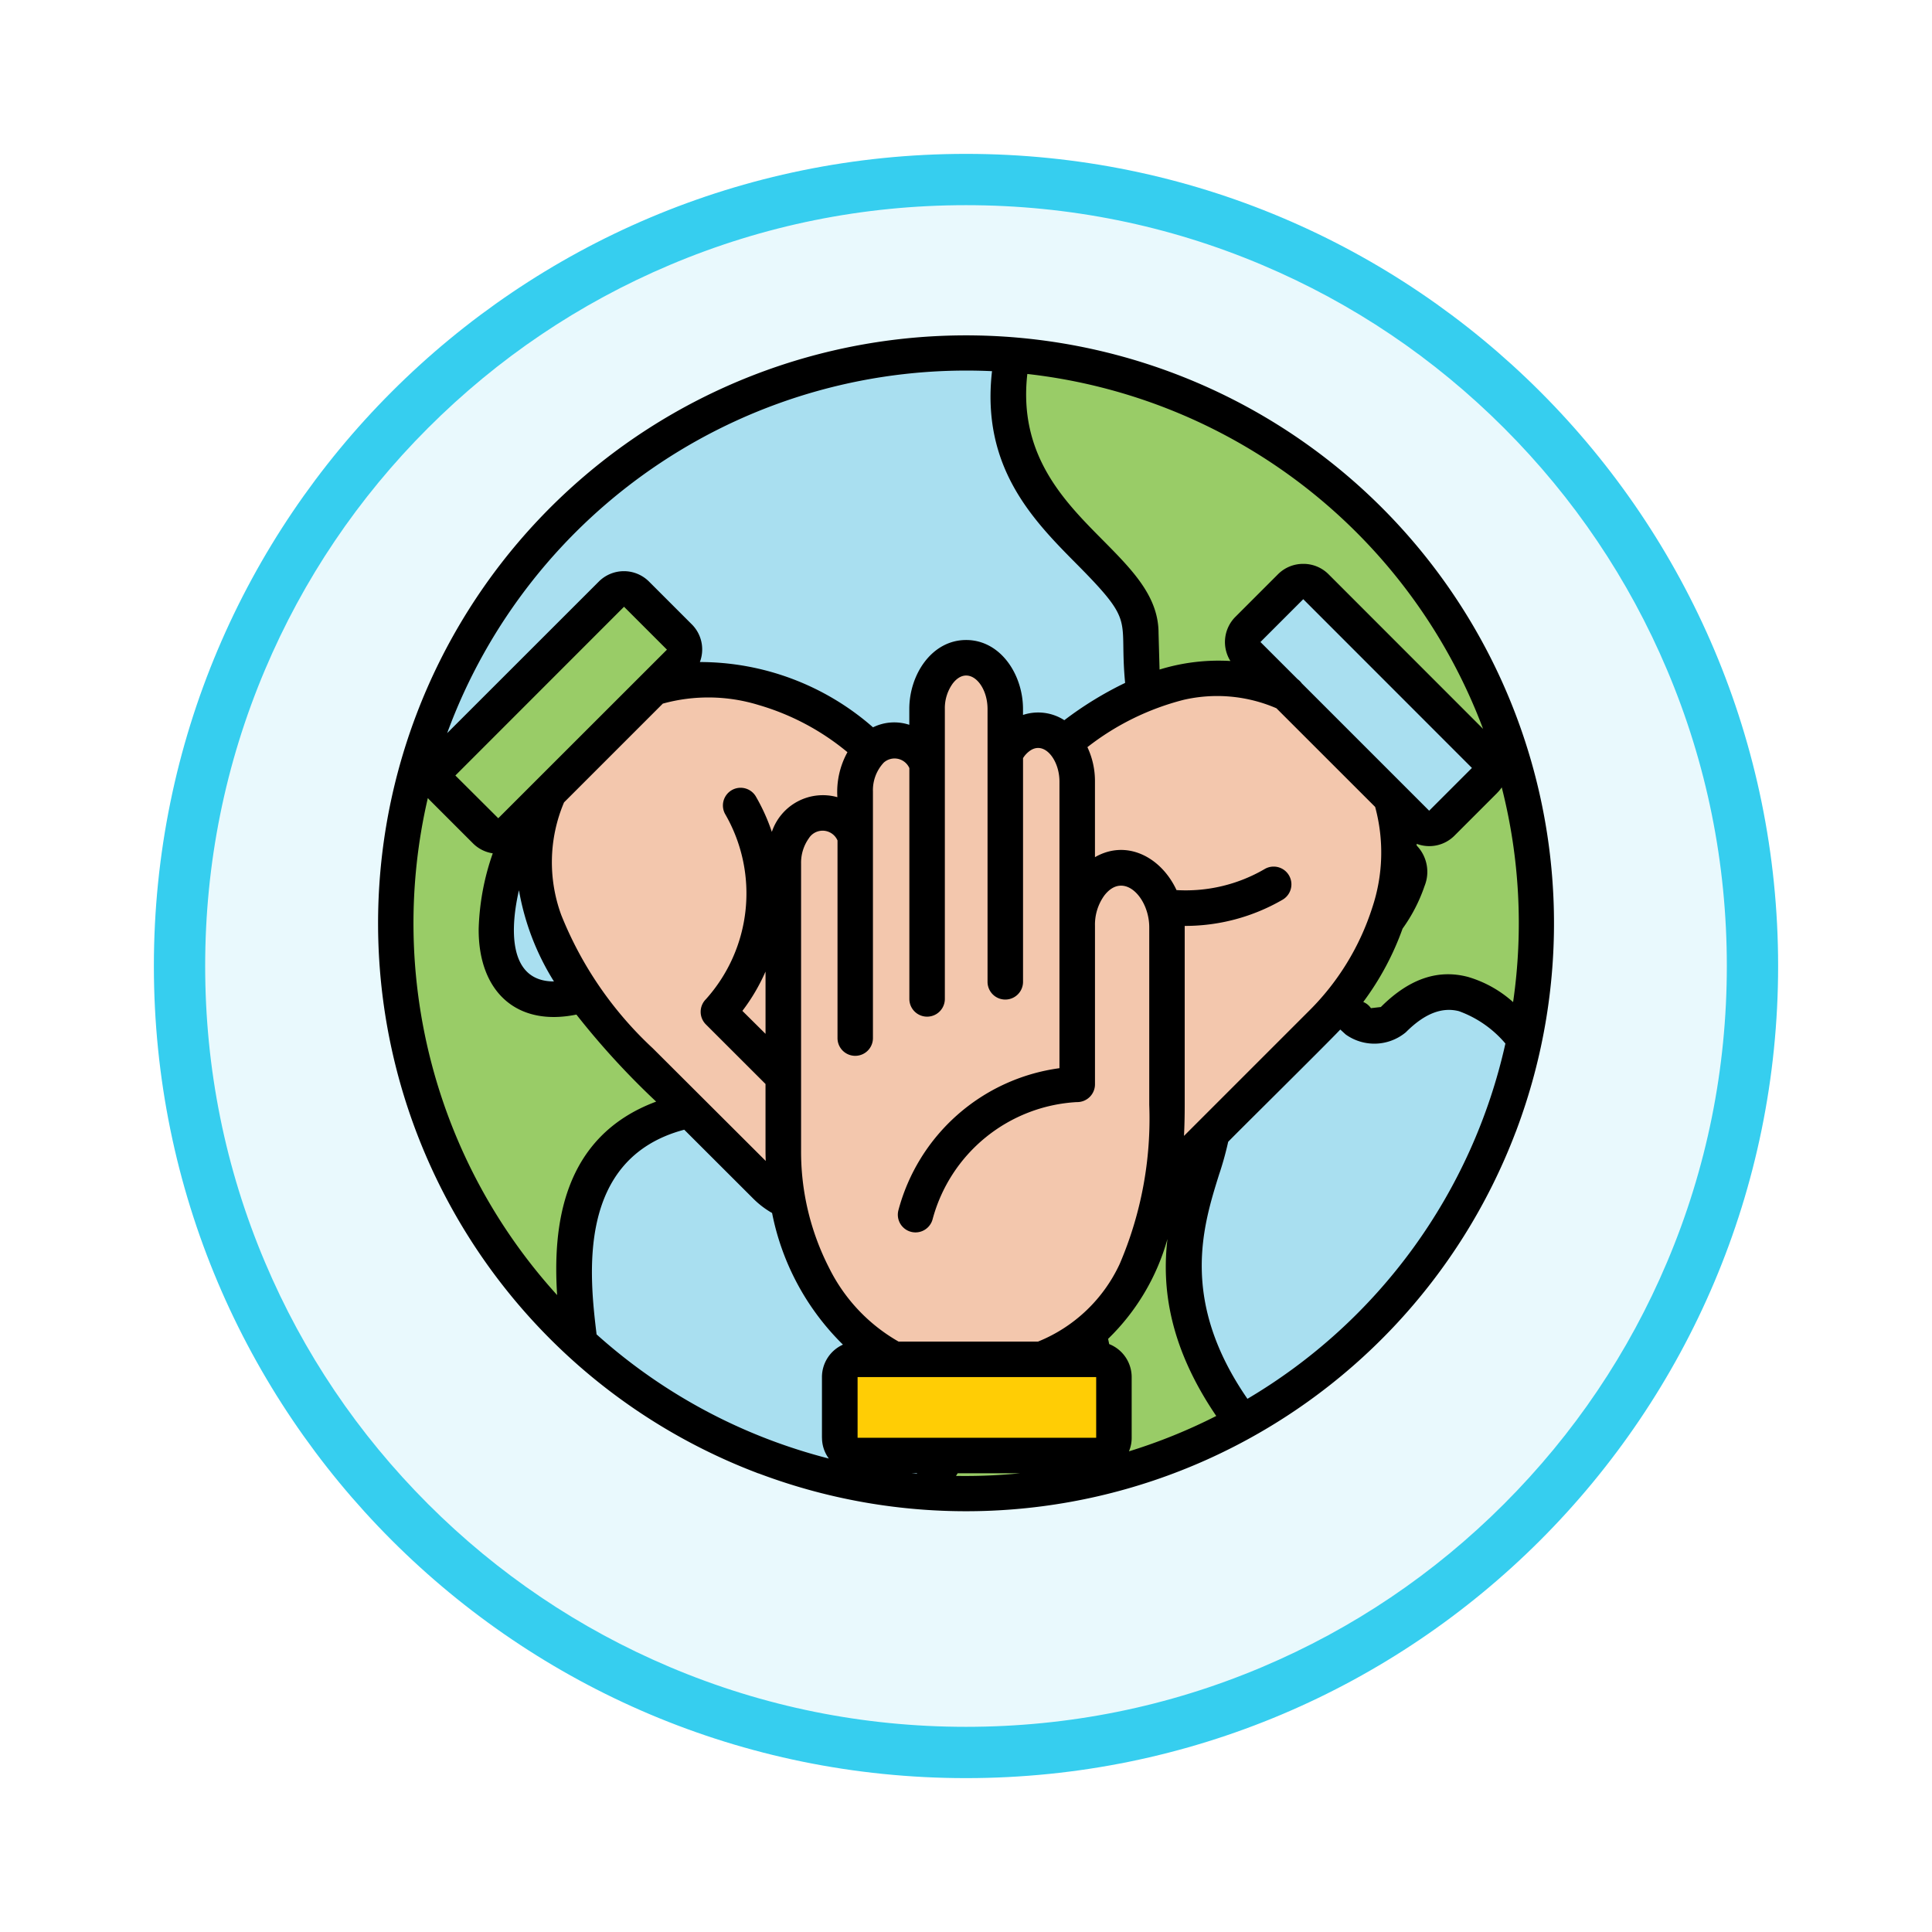 <svg xmlns="http://www.w3.org/2000/svg" xmlns:xlink="http://www.w3.org/1999/xlink" width="113" height="113" viewBox="0 0 113 113">
  <defs>
    <filter id="Trazado_982547" x="0" y="0" width="113" height="113" filterUnits="userSpaceOnUse">
      <feOffset dy="3" input="SourceAlpha"/>
      <feGaussianBlur stdDeviation="3" result="blur"/>
      <feFlood flood-opacity="0.161"/>
      <feComposite operator="in" in2="blur"/>
      <feComposite in="SourceGraphic"/>
    </filter>
  </defs>
  <g id="Grupo_1165532" data-name="Grupo 1165532" transform="translate(-825.895 -5769)">
    <g id="Grupo_1165242" data-name="Grupo 1165242" transform="translate(834.895 5775)">
      <g id="Grupo_1163948" data-name="Grupo 1163948" transform="translate(0)">
        <g id="Grupo_1158168" data-name="Grupo 1158168" transform="translate(0)">
          <g id="Grupo_1152576" data-name="Grupo 1152576">
            <g id="Grupo_1148633" data-name="Grupo 1148633">
              <g id="Grupo_1148525" data-name="Grupo 1148525">
                <g transform="matrix(1, 0, 0, 1, -9, -6)" filter="url(#Trazado_982547)">
                  <g id="Trazado_982547-2" data-name="Trazado 982547" transform="translate(9 6)" fill="#e9f9fd">
                    <path d="M 47.5 93.5 C 41.289 93.5 35.265 92.284 29.595 89.886 C 24.118 87.569 19.198 84.252 14.973 80.027 C 10.748 75.802 7.431 70.882 5.114 65.405 C 2.716 59.735 1.5 53.711 1.5 47.5 C 1.5 41.289 2.716 35.265 5.114 29.595 C 7.431 24.118 10.748 19.198 14.973 14.973 C 19.198 10.748 24.118 7.431 29.595 5.114 C 35.265 2.716 41.289 1.5 47.5 1.5 C 53.711 1.5 59.735 2.716 65.405 5.114 C 70.882 7.431 75.802 10.748 80.027 14.973 C 84.252 19.198 87.569 24.118 89.886 29.595 C 92.284 35.265 93.5 41.289 93.5 47.5 C 93.5 53.711 92.284 59.735 89.886 65.405 C 87.569 70.882 84.252 75.802 80.027 80.027 C 75.802 84.252 70.882 87.569 65.405 89.886 C 59.735 92.284 53.711 93.5 47.5 93.5 Z" stroke="none"/>
                    <path d="M 47.5 3 C 41.491 3 35.664 4.176 30.18 6.496 C 24.881 8.737 20.122 11.946 16.034 16.034 C 11.946 20.122 8.737 24.881 6.496 30.18 C 4.176 35.664 3 41.491 3 47.5 C 3 53.509 4.176 59.336 6.496 64.82 C 8.737 70.119 11.946 74.878 16.034 78.966 C 20.122 83.054 24.881 86.263 30.18 88.504 C 35.664 90.824 41.491 92 47.5 92 C 53.509 92 59.336 90.824 64.82 88.504 C 70.119 86.263 74.878 83.054 78.966 78.966 C 83.054 74.878 86.263 70.119 88.504 64.82 C 90.824 59.336 92 53.509 92 47.5 C 92 41.491 90.824 35.664 88.504 30.18 C 86.263 24.881 83.054 20.122 78.966 16.034 C 74.878 11.946 70.119 8.737 64.82 6.496 C 59.336 4.176 53.509 3 47.5 3 M 47.5 0 C 73.734 0 95 21.266 95 47.5 C 95 73.734 73.734 95 47.5 95 C 21.266 95 0 73.734 0 47.5 C 0 21.266 21.266 0 47.5 0 Z" stroke="none" fill="#36ceef"/>
                  </g>
                </g>
              </g>
            </g>
          </g>
        </g>
      </g>
    </g>
    <g id="collaboration_16856810" transform="translate(820.17 5761.025)">
      <g id="Grupo_1165531" data-name="Grupo 1165531" transform="translate(28.86 28.614)">
        <path id="Trazado_1000862" data-name="Trazado 1000862" d="M56.353,99.139a33.356,33.356,0,1,1,43.01-19.378,33.356,33.356,0,0,1-43.01,19.378Z" transform="translate(-34.807 -34.582)" fill="#a9dff0" fill-rule="evenodd"/>
        <path id="Trazado_1000863" data-name="Trazado 1000863" d="M45.576,227.093a33.373,33.373,0,0,1-9.407-33.954c3.577-1.2,7.893-.328,6.461,2.745-4.569,9.794-.467,13.639,6.154,9.4,4.426-2.837,7.061,7.247,2.811,8.3C43.89,215.484,45.181,223.672,45.576,227.093Z" transform="translate(-34.807 -169.187)" fill="#99cc67" fill-rule="evenodd"/>
        <path id="Trazado_1000864" data-name="Trazado 1000864" d="M263.163,343.3a33.372,33.372,0,0,1-18.393,4.11,7.59,7.59,0,0,1,6.848-5.111c3.851-.16,3.1-4.561,1.429-5.595-7.9-4.871,2.605-14.14,6.482-12.984C265.53,325.518,254.6,331.965,263.163,343.3Z" transform="translate(-213.636 -280.762)" fill="#99cc67" fill-rule="evenodd"/>
        <path id="Trazado_1000865" data-name="Trazado 1000865" d="M276.748,35.33A33.39,33.39,0,0,1,306.706,75.3c-2.27-2.476-4.729-4.039-7.684-1.084-.463.467-2.055.55-2.16-.071-3.354-1.441,5.73-8.243,2.287-9.7-4.96-2.094,1.8-7.057-3.964-9.34-4.624-1.833-10.929,10.248-10.929-3.5,0-4.447-9.247-6.75-7.537-16.124.009-.053.022-.1.03-.154Z" transform="translate(-240.667 -35.219)" fill="#99cc67" fill-rule="evenodd"/>
        <path id="Trazado_1000866" data-name="Trazado 1000866" d="M220.8,195.506a2.223,2.223,0,0,1-.387-2.325l-1.845,1.842c-1.164,1.164-2.846,1.391-3.732.5a2.229,2.229,0,0,1-.387-2.328l-2.261,2.257c-1.164,1.169-2.846,1.391-3.732.5s-.664-2.573.5-3.737l1.849-1.849a2.226,2.226,0,0,1-2.328-.387c-.891-.891-.664-2.573.5-3.737l5.964-5.964c-1.315,1.315-3.212,1.572-4.211.568s-.744-3.035.571-4.351l7.343-7.343c7.041-7.041,13.765-8.457,19.886-2.337l.025.021c3.888,3.892,2.9,11.244-2.195,16.338l-.807.807-8.457,8.457L224.532,195C223.368,196.17,221.687,196.4,220.8,195.506Z" transform="translate(-182.238 -143.921)" fill="#f3c7ad" fill-rule="evenodd"/>
        <path id="Trazado_1000867" data-name="Trazado 1000867" d="M383.108,136.379l-2.5,2.5a1.043,1.043,0,0,1-1.475,0l-9.865-9.861a1.051,1.051,0,0,1,0-1.475l2.5-2.5a1.051,1.051,0,0,1,1.475,0l9.865,9.865A1.045,1.045,0,0,1,383.108,136.379Z" transform="translate(-319.41 -111.371)" fill="#a9dff0" fill-rule="evenodd"/>
        <path id="Trazado_1000868" data-name="Trazado 1000868" d="M122.1,183.639a2.223,2.223,0,0,1-2.325.387l1.842,1.845c1.164,1.164,1.391,2.846.5,3.737a2.221,2.221,0,0,1-2.325.387l2.257,2.257c1.164,1.164,1.391,2.846.5,3.737s-2.573.664-3.737-.5l-1.849-1.849a2.223,2.223,0,0,1-.387,2.325c-.891.891-2.573.664-3.737-.5l-5.964-5.964c1.315,1.315,1.572,3.212.568,4.216s-3.035.744-4.351-.572L95.75,185.8c-7.041-7.045-8.457-13.77-2.337-19.891l.021-.021c3.892-3.892,11.24-2.9,16.338,2.19l.807.811,8.457,8.452,2.559,2.559c1.167,1.168,1.394,2.85.5,3.737Z" transform="translate(-81.43 -144.391)" fill="#f3c7ad" fill-rule="evenodd"/>
        <path id="Trazado_1000869" data-name="Trazado 1000869" d="M62.97,128.012l2.5,2.5a1.037,1.037,0,0,1,0,1.471l-9.861,9.865a1.051,1.051,0,0,1-1.475,0l-2.506-2.5a1.045,1.045,0,0,1,0-1.471l9.865-9.865A1.047,1.047,0,0,1,62.97,128.012Z" transform="translate(-48.88 -113.901)" fill="#99cc67" fill-rule="evenodd"/>
        <path id="Trazado_1000870" data-name="Trazado 1000870" d="M190.01,163.9a2.227,2.227,0,0,1,1.917,1.37v-2.61c0-1.647,1.029-2.992,2.287-2.992a2.227,2.227,0,0,1,1.92,1.37v-3.194c0-1.647,1.029-3,2.287-3s2.287,1.349,2.287,3v2.614a2.225,2.225,0,0,1,1.92-1.37c1.257,0,2.287,1.349,2.287,3v8.431c0-1.858,1.16-3.379,2.58-3.379s2.669,1.618,2.669,3.48V181c0,9.962-3.753,15.721-12.408,15.721h-.034c-5.5,0-10-5.9-10-13.1V166.9C187.723,165.248,188.748,163.9,190.01,163.9Z" transform="translate(-165.045 -137.016)" fill="#f3c7ad" fill-rule="evenodd"/>
        <path id="Trazado_1000871" data-name="Trazado 1000871" d="M210.02,436.136v-3.544a1.046,1.046,0,0,1,1.042-1.042h13.946a1.045,1.045,0,0,1,1.042,1.042v3.544a1.046,1.046,0,0,1-1.042,1.042H211.062A1.044,1.044,0,0,1,210.02,436.136Z" transform="translate(-184.039 -372.686)" fill="#ffcd05" fill-rule="evenodd"/>
      </g>
      <path id="Trazado_1000872" data-name="Trazado 1000872" d="M68.7,72.435A9.269,9.269,0,0,0,60.268,79.3a1.034,1.034,0,0,1-2-.525,11.321,11.321,0,0,1,9.423-8.323V53.68c0-1.257-.882-2.4-1.736-1.787a1.474,1.474,0,0,0-.394.424V65.4a1.038,1.038,0,1,1-2.076,0V49.444c0-1.5-1.16-2.639-2.039-1.487a2.466,2.466,0,0,0-.458,1.487V66.4a1.038,1.038,0,1,1-2.076,0V52.9a.947.947,0,0,0-1.5-.319,2.358,2.358,0,0,0-.63,1.682v14.43a1.036,1.036,0,1,1-2.072,0V57.132a.951.951,0,0,0-1.677-.126,2.464,2.464,0,0,0-.454,1.487V75.214a14.918,14.918,0,0,0,1.656,6.952,10.13,10.13,0,0,0,4.044,4.275h8.163A8.96,8.96,0,0,0,71.215,81.9a21.545,21.545,0,0,0,1.728-9.3V62.214c0-1.741-1.505-3.329-2.631-1.858a2.907,2.907,0,0,0-.543,1.762V71.4A1.041,1.041,0,0,1,68.7,72.435ZM53.8,92.065V88.521a2.082,2.082,0,0,1,1.228-1.9,14.8,14.8,0,0,1-4.145-7.7,5.156,5.156,0,0,1-1.093-.832L45.746,74.05c-6.355,1.686-5.528,8.63-5.132,11.937v.03A32.274,32.274,0,0,0,50.773,92.2a32.636,32.636,0,0,0,3.43,1.084,2.044,2.044,0,0,1-.4-1.219ZM70.6,86.589a2.078,2.078,0,0,1,1.315,1.934v3.544a2,2,0,0,1-.16.795,32.127,32.127,0,0,0,5.107-2.069c-2.77-4.073-3.187-7.52-2.854-10.353a13.005,13.005,0,0,1-3.471,5.842Zm-5.183,7.554H61.74c-.034.05-.067.105-.1.156A32.273,32.273,0,0,0,65.413,94.142Zm-6.053,0h-.332c.105.012.211.021.316.034Zm-3.48-5.62v3.544c.009,0,13.946,0,13.955,0V88.519H55.884ZM50.512,75.878c-.009-.218-.013-.442-.013-.664V71.376l-3.489-3.485a1.041,1.041,0,0,1,0-1.471,9.264,9.264,0,0,0,1.123-10.84,1.035,1.035,0,0,1,1.79-1.038,11.347,11.347,0,0,1,.946,2.089,3.148,3.148,0,0,1,3.833-2.03,4.8,4.8,0,0,1,.589-2.631,14.435,14.435,0,0,0-5.2-2.761,10.013,10.013,0,0,0-5.6-.08l-5.776,5.776a8.969,8.969,0,0,0-.165,6.582,21.562,21.562,0,0,0,5.355,7.8ZM50.5,68.443V64.8a11.218,11.218,0,0,1-1.354,2.3Zm6.287-17.928a2.817,2.817,0,0,1,2.122-.147v-.925c0-2.021,1.32-4.035,3.325-4.035s3.325,2.014,3.325,4.035v.348a2.823,2.823,0,0,1,2.417.307,20.693,20.693,0,0,1,3.556-2.181c-.369-3.867.669-3.418-2.809-6.926-2.559-2.58-5.624-5.675-4.976-11.307A32.342,32.342,0,0,0,31.879,50.855l8.869-8.864a2.077,2.077,0,0,1,2.938,0l2.5,2.5a2.06,2.06,0,0,1,.609,1.471h0a2.1,2.1,0,0,1-.135.735A15.355,15.355,0,0,1,56.787,50.516Zm12.539,1.16a4.663,4.663,0,0,1,.442,2v4.435c1.858-1.068,3.876,0,4.77,1.925A9.154,9.154,0,0,0,79.7,58.8,1.036,1.036,0,1,1,80.738,60.6a11.361,11.361,0,0,1-5.721,1.53V72.6c0,.618-.012,1.223-.042,1.812l7.272-7.272a14.9,14.9,0,0,0,3.741-6.083,10.165,10.165,0,0,0,.168-5.885L80.381,49.4a8.745,8.745,0,0,0-5.43-.492A15.27,15.27,0,0,0,69.326,51.675ZM34.539,57.884a2.064,2.064,0,0,1-1.152-.584l-2.5-2.5c-.05-.046-.092-.1-.139-.147a32.347,32.347,0,0,0,7.563,29.07c-.252-3.922.236-9.247,5.792-11.316a45.868,45.868,0,0,1-4.665-5.091c-3.5.719-5.737-1.345-5.716-5.006a14.533,14.533,0,0,1,.823-4.422ZM44.724,45.963l-2.5-2.5h0l-9.865,9.87,2.509,2.5,9.87-9.865h0Zm-6.6,19.415a14.83,14.83,0,0,1-2.046-5.334C35.595,62.12,35.372,65.383,38.124,65.378ZM93.289,54.358l-2.5,2.5a2.08,2.08,0,0,1-2.206.47.766.766,0,0,1,0,.1,2.21,2.21,0,0,1,.463,2.367,9.484,9.484,0,0,1-1.286,2.493,16.468,16.468,0,0,1-2.3,4.291,1.017,1.017,0,0,1,.449.362l.58-.067c1.778-1.778,3.471-2.186,5.091-1.762a6.822,6.822,0,0,1,2.644,1.475,32.109,32.109,0,0,0-.664-12.56,2.2,2.2,0,0,1-.267.325Zm-15.6-7.723a2.086,2.086,0,0,1,.291-2.58l2.5-2.5a2.074,2.074,0,0,1,1.471-.6v0a2.069,2.069,0,0,1,1.471.6l9.045,9.05A32.322,32.322,0,0,0,65.812,29.848c-.538,4.72,2.144,7.428,4.38,9.684,1.766,1.782,3.295,3.325,3.295,5.473l.059,2.131a11.745,11.745,0,0,1,4.145-.5Zm11.627,8.756,2.5-2.5-9.865-9.87v0l0,0-2.5,2.5v.009L81.622,47.7a1.112,1.112,0,0,1,.243.243l7.448,7.448Zm-5.2,12.8c-.832.887-6.52,6.5-6.557,6.57a18.988,18.988,0,0,1-.538,1.929c-.937,3-2.3,7.359,1.665,13.1A32.282,32.282,0,0,0,93.774,69.01a6.424,6.424,0,0,0-2.715-1.892c-.916-.236-1.934.055-3.107,1.232a2.88,2.88,0,0,1-3.519.13ZM49.966,94.108a34.389,34.389,0,1,1,44.45-20.026c-.016.05-.039.1-.059.151A34.385,34.385,0,0,1,50.12,94.162.949.949,0,0,1,49.966,94.108Z" transform="translate(0)"/>
    </g>
  </g>
</svg>
